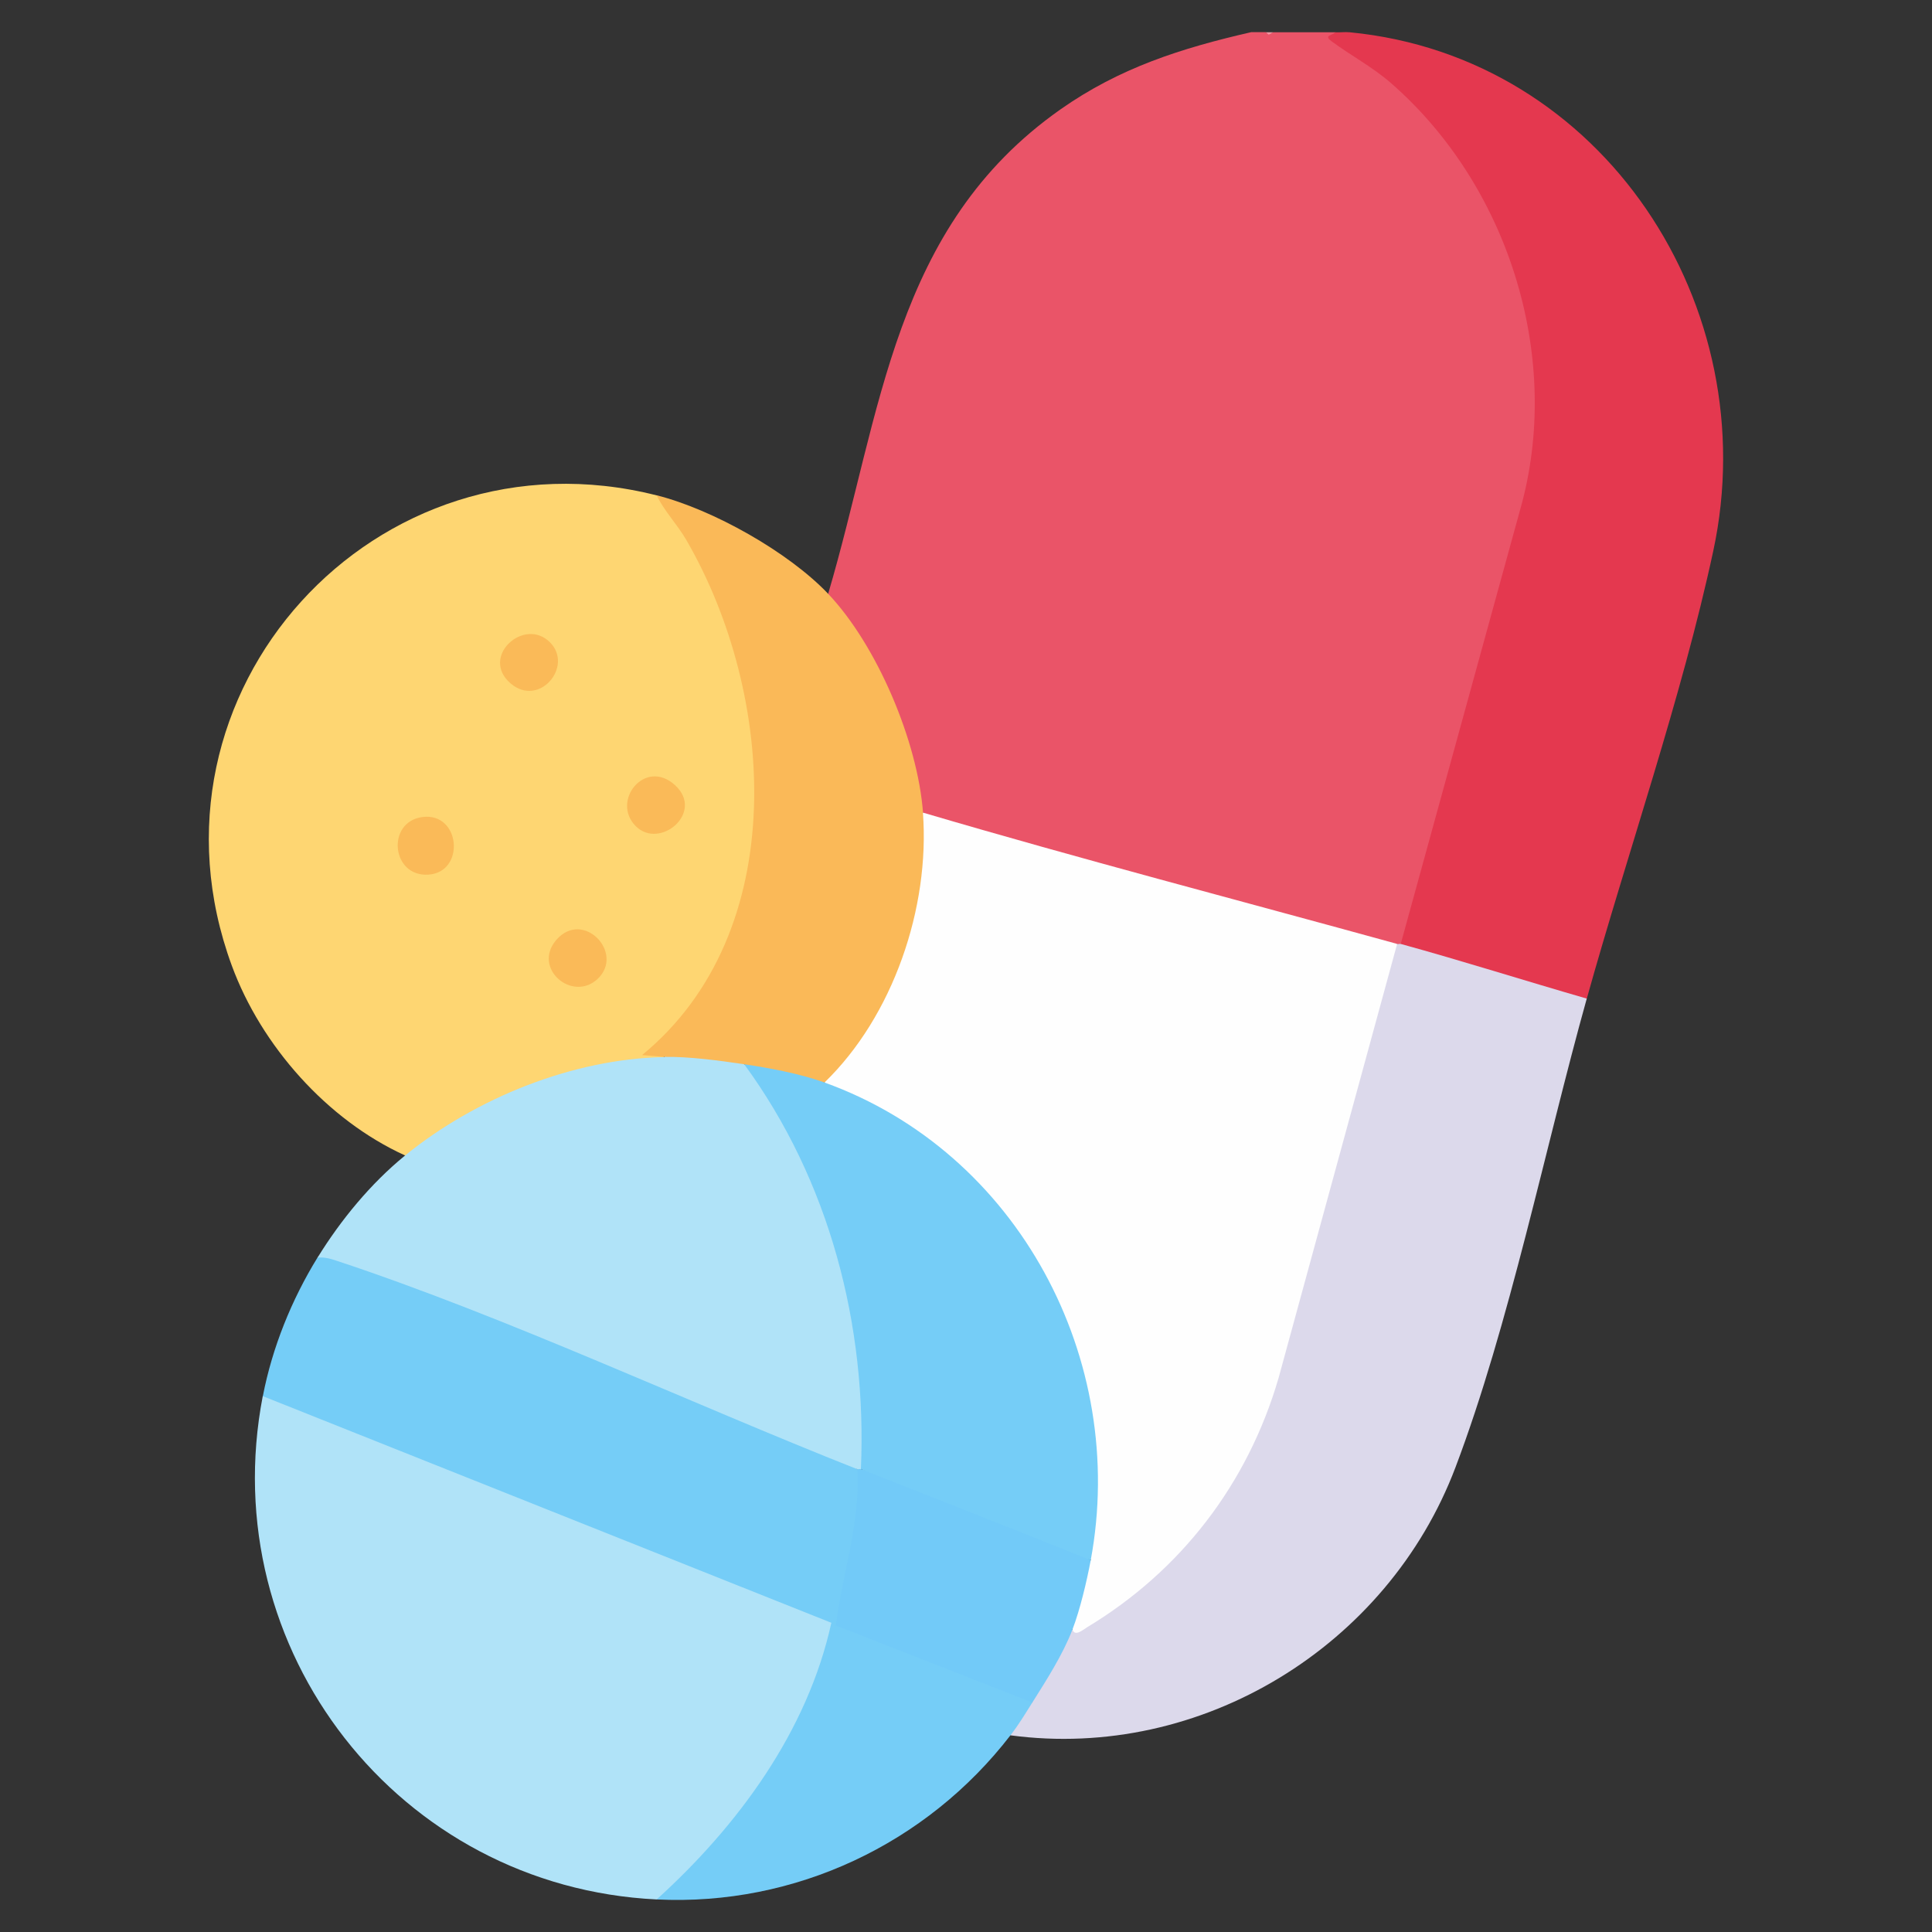 <?xml version="1.0" encoding="UTF-8"?>
<svg id="Layer_16" data-name="Layer 16" xmlns="http://www.w3.org/2000/svg" viewBox="0 0 200 200">
  <rect x="0" y="0" width="200" height="200" fill="#333333" stroke="none"/>
  <defs>
    <style>
      .cls-1 {
        fill: #fed672;
      }

      .cls-2 {
        fill: #b0e3f8;
      }

      .cls-3 {
        fill: #ea5468;
      }

      .cls-4 {
        fill: #fab958;
      }

      .cls-5 {
        fill: #72caf8;
      }

      .cls-6 {
        fill: #e4384f;
      }

      .cls-7 {
        fill: #fefefe;
      }

      .cls-8 {
        fill: #faba58;
      }

      .cls-9 {
        fill: #75cdf7;
      }

      .cls-10 {
        fill: #dcd9eb;
      }

      .cls-11 {
        fill: #f295a2;
      }
    </style>
  </defs>
  <path class="cls-3" d="M131.04,3.34c.27.16.47.11.76,0h6.42c.23,1.37-.35.64,0,.47.32-.16,5.18,3.26,5.95,3.93,12.38,10.87,18.07,27.63,14.33,43.74l-12.64,46-.85.24c-.1.33-.23.32-.38,0l-3.41-.41c-13.15-3.29-26.38-6.62-39.36-10.56-2.18-.66-4.26-1.63-6.31-2.62l-.84-.83c-1.03-7.5-4.11-14.81-8.93-20.65l-.05-1.18c5.56-18.83,6.72-37.95,24.04-50.14,6.13-4.31,12.5-6.34,19.75-8h1.51Z"/>
  <path class="cls-6" d="M139.72,3.34c26.26,2.54,43.07,28.41,37.64,53.68-3.26,15.18-8.89,31.29-13.1,46.37-6.53-.65-13.36-2.79-19.26-5.66l12.58-45.75c4.04-15.47-1.59-32.89-13.54-43.34-1.98-1.73-4.19-2.88-6.2-4.37-.88-.65.15-.58.36-.93.5.03,1.02-.05,1.51,0Z"/>
  <polygon class="cls-11" points="131.79 3.34 131.34 3.59 131.04 3.34 131.79 3.34"/>
  <path class="cls-1" d="M67.99,51.28c2.67,1.79,4.45,5.21,5.76,8.17,7.13,15.99,8,36.22-5.41,49.18l.4.79-1.25.8c-8.73.56-17.13,3.94-24.09,9.19l-1.47.2c-8.05-3.66-14.88-11.35-17.93-19.64-10.4-28.25,14.88-56.05,43.98-48.69Z"/>
  <path class="cls-2" d="M27.21,144.53l.52-.6c19.57,7.72,39.07,15.54,58.52,23.47.99,2.39-1.75,8.23-2.97,10.75-3.31,6.83-8.18,12.84-13.71,18l-1.59.48c-26.69-1.3-45.84-25.85-40.78-52.1Z"/>
  <path class="cls-10" d="M164.26,103.38c-4.31,15.43-8.01,33.78-13.59,48.52-7,18.51-26.29,30.38-46.07,27.74-.43-1.25.93-3.37,2.27-3.4,0-1.51.65-3.06,1.94-4.65.47-1.45,1.21-2.41,2.22-2.9,9.86-6.04,17.45-14.98,20.61-26.26l12.15-44.47.85-.24c.12.03.26-.03.38,0,6.43,1.77,12.85,3.81,19.26,5.66Z"/>
  <path class="cls-9" d="M88.75,152.08l.79,1.05c-.48,4.96-1.14,9.88-1.97,14.73l19.16,7.51.14.87c-.76,1.2-1.38,2.25-2.27,3.4-8.68,11.25-22.3,17.69-36.62,16.99,8.41-7.62,15.62-17.41,18.08-28.64l-58.85-23.46c.97-5.03,2.98-10,5.66-14.35.7-.69.85-.81,1.74-.54,2.11.64,4.38,1.42,6.53,2.25,15.12,5.8,30.05,12.04,44.97,18.33.48.2.93.51,1.37.82s.86.68,1.27,1.05Z"/>
  <path class="cls-2" d="M77.05,110.18l1.7,1.09c7.99,11.59,11.23,25.01,11.19,38.97,0,.3-.13.61-.27.93s-.33.62-.54.92c-.13.33-.25.33-.38,0-17.48-6.91-36.13-15.68-53.79-21.54-.69-.23-1.35-.44-2.09-.36,2.4-3.89,5.51-7.68,9.06-10.57,7.32-5.96,17.39-10.01,26.81-10.19l.89-.75c1.68-.26,6.36.22,7.42,1.51Z"/>
  <path class="cls-4" d="M85.73,61.47c5.08,5.36,9.27,15.31,9.82,22.65l.82,1.14c.2,6.58-1.33,13.21-4.39,19.05-1.43,2.74-3.71,6.93-6.63,7.75-2.46.45-6.15-.51-8.31-1.89-2.56-.38-5.74-.81-8.31-.76l-2.26-.19c15.48-12.72,13.85-37.32,4.59-53.3-.95-1.64-2.28-2.99-3.09-4.65,5.83,1.47,13.67,5.89,17.75,10.19Z"/>
  <path class="cls-7" d="M144.63,97.72l-12.27,44.92c-3.19,10.95-10.1,19.96-19.85,25.83-.36.22-1.25,1-1.48.22l-.48-.89,1.5-5.76.87-.53-.52-1.47c3.04-19.43-7.56-39.46-26.03-46.79l-1.02-1.19c7.09-6.85,10.93-18.09,10.19-27.94,16.28,4.8,32.72,9.08,49.08,13.59Z"/>
  <path class="cls-8" d="M43.72,84.58c3.97-.52,4.47,5.69.65,5.96-3.87.27-4.4-5.46-.65-5.96Z"/>
  <path class="cls-8" d="M65.82,85.53c-2.61-2.6.95-7.09,4.06-4.25,3.09,2.83-1.58,6.72-4.06,4.25Z"/>
  <path class="cls-8" d="M61.83,101.37c-2.6,2.38-6.75-1.13-4.25-4.06,2.77-3.23,7.17,1.37,4.25,4.06Z"/>
  <path class="cls-8" d="M56.93,66.49c2.48,2.48-1.11,6.79-4.07,4.26-3.21-2.75,1.4-6.93,4.07-4.26Z"/>
  <path class="cls-5" d="M112.91,161.52c-.41,2.18-1.11,5.13-1.89,7.17-.98,2.56-2.7,5.25-4.15,7.55l-20.34-7.97c.66-5.4,2.57-10.67,2.22-16.19.11.04.27-.04.38,0,8.29,2.02,16.39,5.18,23.79,9.44Z"/>
  <path class="cls-9" d="M85.35,112.06c20.05,7.22,31.43,28.68,27.56,49.46-7.9-3.21-15.86-6.3-23.79-9.44.65-14.88-3.26-29.87-12.08-41.91,2.67.4,5.75.97,8.31,1.89Z"/>
</svg>